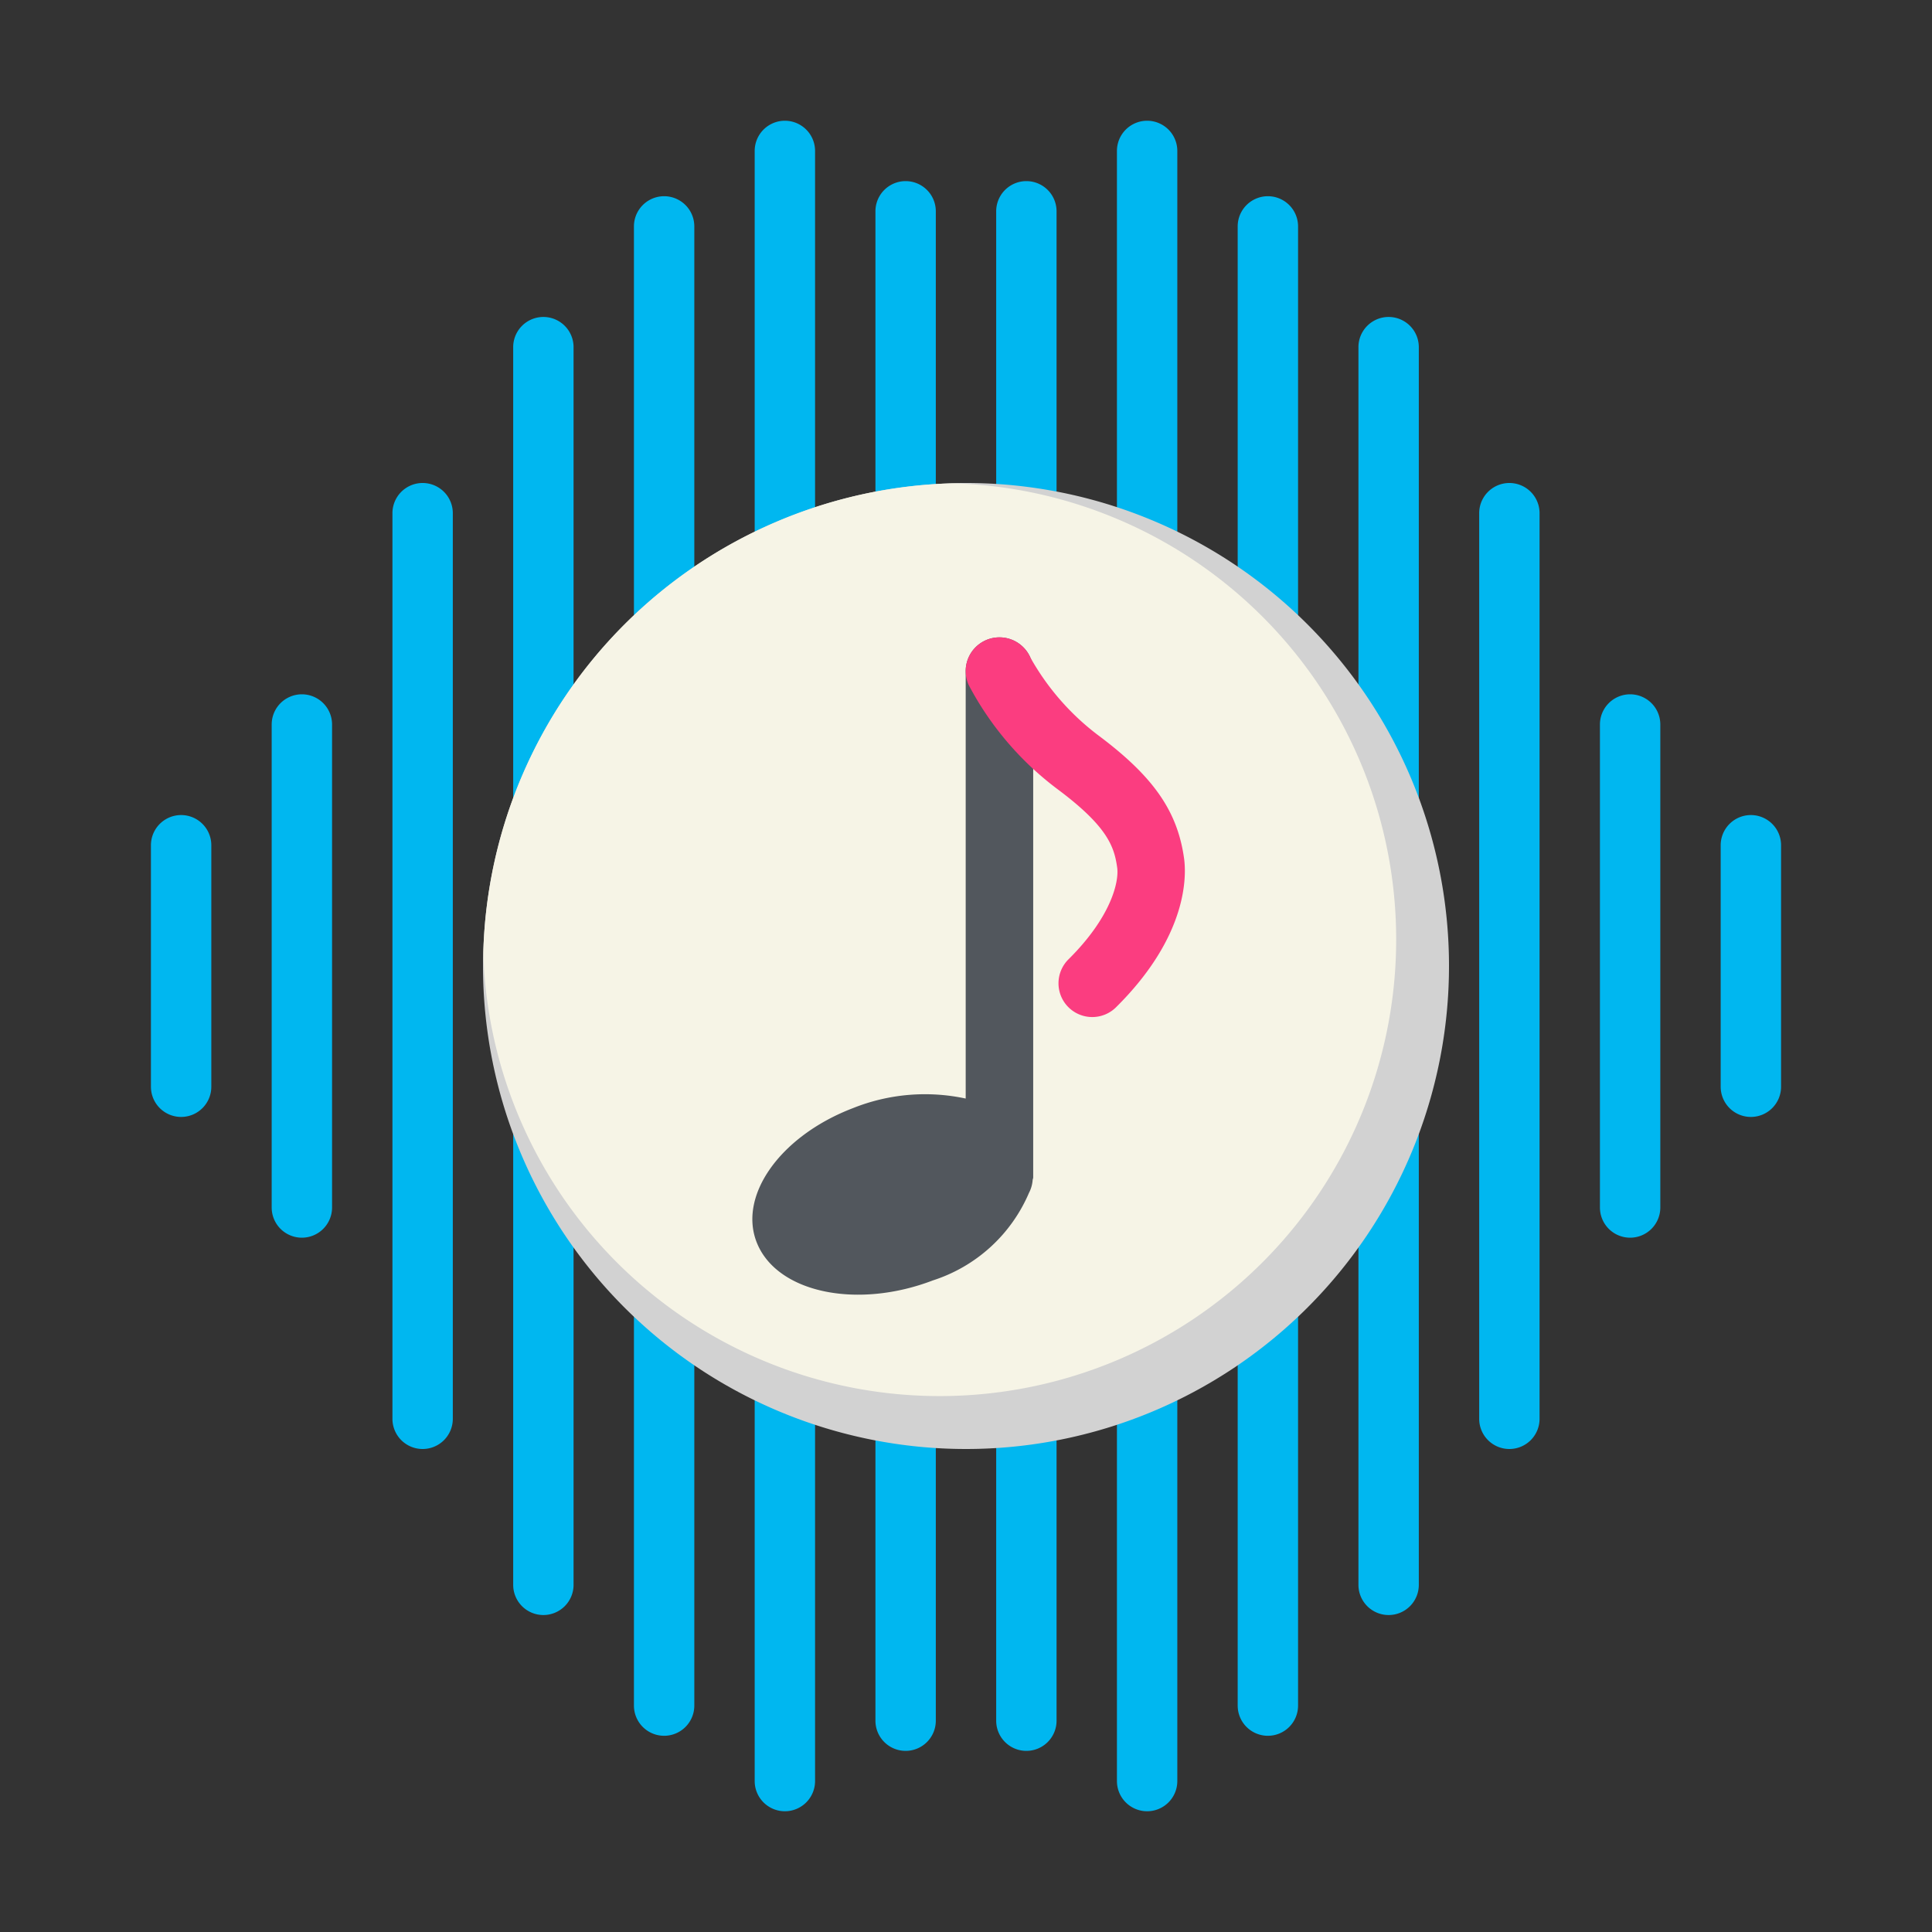 <svg height="512" viewBox="0 0 64 64" width="512" xmlns="http://www.w3.org/2000/svg"><rect x="0" y="0" width="64" height="64" fill="#333333" stroke="none"/><g id="Music_Sound" data-name="Music Sound"><g fill="#00b7f0"><path d="m6 37a1.0 1 0 0 1 -1-1v-8a1 1 0 0 1 2 0v8a1.0 1 0 0 1 -1 1z"/><path d="m10 41a1.0 1 0 0 1 -1-1v-16a1 1 0 0 1 2 0v16a1.0 1 0 0 1 -1 1z"/><path d="m14 48a1.0 1 0 0 1 -1-1v-30a1 1 0 0 1 2 0v30a1.0 1 0 0 1 -1 1z"/><path d="m18 53.5a1.0 1 0 0 1 -1-1v-15a1 1 0 0 1 2 0v15a1.0 1 0 0 1 -1 1z"/><path d="m18 27.5a1.0 1 0 0 1 -1-1v-15a1 1 0 0 1 2 0v15a1.0 1 0 0 1 -1 1z"/><path d="m22 57.5a1.0 1 0 0 1 -1-1v-13a1 1 0 0 1 2 0v13a1.0 1 0 0 1 -1 1z"/><path d="m22 21.5a1.0 1 0 0 1 -1-1v-13a1 1 0 0 1 2 0v13a1.0 1 0 0 1 -1 1z"/><path d="m26 60a1.0 1 0 0 1 -1-1v-13a1 1 0 0 1 2 0v13a1.0 1 0 0 1 -1 1z"/><path d="m26 19a1.0 1 0 0 1 -1-1v-13a1 1 0 0 1 2 0v13a1.0 1 0 0 1 -1 1z"/><path d="m30 58a1.0 1 0 0 1 -1-1v-10a1 1 0 0 1 2 0v10a1.0 1 0 0 1 -1 1z"/><path d="m30 18a1.0 1 0 0 1 -1-1v-10a1 1 0 0 1 2 0v10a1.0 1 0 0 1 -1 1z"/><path d="m34 58a1.0 1 0 0 1 -1-1v-10a1 1 0 0 1 2 0v10a1.0 1 0 0 1 -1 1z"/><path d="m34 18a1.0 1 0 0 1 -1-1v-10a1 1 0 0 1 2 0v10a1.0 1 0 0 1 -1 1z"/><path d="m38 60a1.0 1 0 0 1 -1-1v-13a1 1 0 0 1 2 0v13a1.0 1 0 0 1 -1 1z"/><path d="m38 19a1.0 1 0 0 1 -1-1v-13a1 1 0 0 1 2 0v13a1.0 1 0 0 1 -1 1z"/><path d="m42 57.5a1.0 1 0 0 1 -1-1v-13a1 1 0 0 1 2 0v13a1.0 1 0 0 1 -1 1z"/><path d="m42 21.5a1.0 1 0 0 1 -1-1v-13a1 1 0 0 1 2 0v13a1.0 1 0 0 1 -1 1z"/><path d="m46 53.5a1.0 1 0 0 1 -1-1v-15a1 1 0 0 1 2 0v15a1.0 1 0 0 1 -1 1z"/><path d="m46 27.5a1.0 1 0 0 1 -1-1v-15a1 1 0 0 1 2 0v15a1.0 1 0 0 1 -1 1z"/></g><path d="m48 32a16 16 0 0 1 -32 0c0-.15 0-.3.01-.45a15.986 15.986 0 0 1 15.54-15.54c.15-.01.3-.01.45-.01a15.996 15.996 0 0 1 16 16z" fill="#d2d2d2"/><path d="m46.25 31.12a15.123 15.123 0 0 1 -30.24.43 15.986 15.986 0 0 1 15.54-15.54 15.112 15.112 0 0 1 14.7 15.11z" fill="#f6f4e6"/><path d="m50 48a1.0 1 0 0 1 -1-1v-30a1 1 0 0 1 2 0v30a1.0 1 0 0 1 -1 1z" fill="#00b7f0"/><path d="m54 41a1.0 1 0 0 1 -1-1v-16a1 1 0 0 1 2 0v16a1.0 1 0 0 1 -1 1z" fill="#00b7f0"/><path d="m58 37a1.0 1 0 0 1 -1-1v-8a1 1 0 0 1 2 0v8a1.0 1 0 0 1 -1 1z" fill="#00b7f0"/><path d="m34.207 39.096c.003-.033.019-.061.019-.094v-16.77a1.118 1.118 0 1 0 -2.236 0v14.159a6.416 6.416 0 0 0 -3.734.317c-2.465.943-3.871 2.986-3.14 4.562s3.322 2.089 5.787 1.145a5.185 5.185 0 0 0 3.183-2.899 1.092 1.092 0 0 0 .121-.415z" fill="#52575d"/><path d="m36.182 33.691a1.118 1.118 0 0 1 -.787-1.912c1.415-1.402 1.679-2.571 1.613-3.041-.097-.685-.312-1.351-1.958-2.582a10.321 10.321 0 0 1 -2.965-3.473 1.118 1.118 0 0 1 2.046-.904 8.319 8.319 0 0 0 2.259 2.586c1.816 1.359 2.609 2.496 2.832 4.057.08.558.152 2.564-2.252 4.945a1.116 1.116 0 0 1 -.787.324z" fill="#fb3d80"/></g></svg>